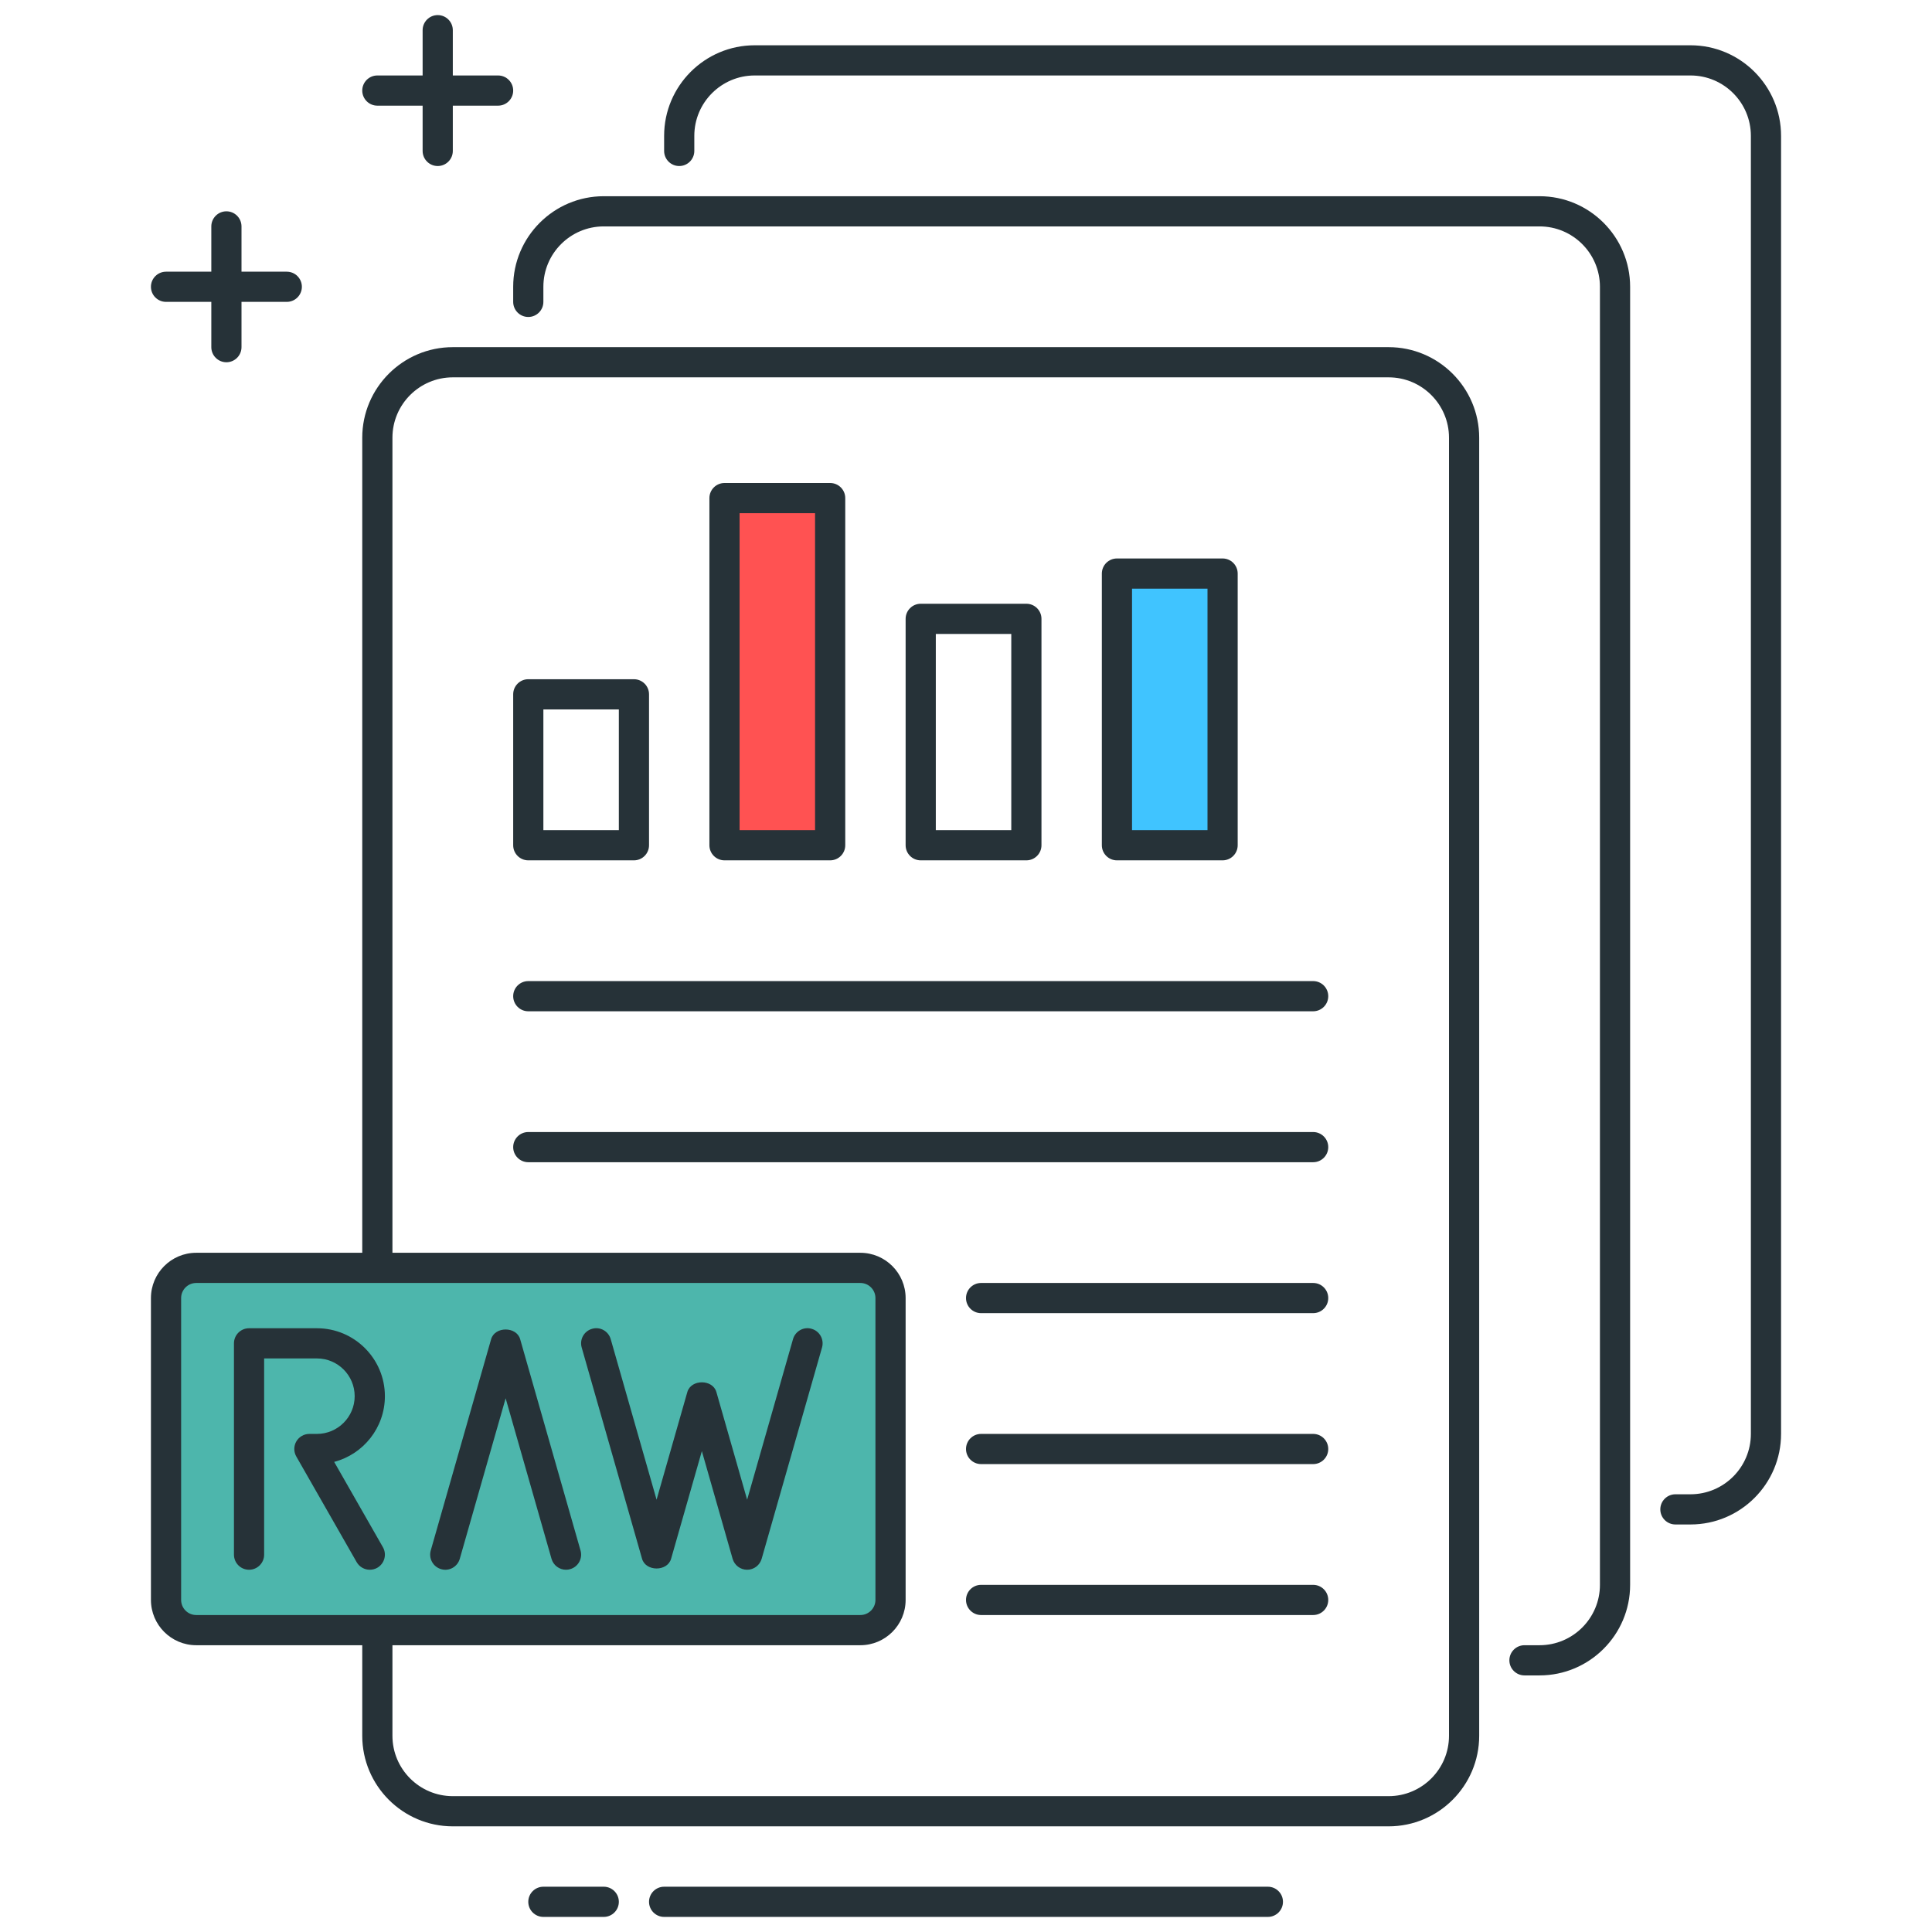 <?xml version="1.0" encoding="utf-8"?>
<!-- Generator: Adobe Illustrator 21.1.0, SVG Export Plug-In . SVG Version: 6.00 Build 0)  -->
<svg version="1.1" id="Icon_Set" xmlns="http://www.w3.org/2000/svg" xmlns:xlink="http://www.w3.org/1999/xlink" x="0px" y="0px"
	 viewBox="0 0 64 64" style="enable-background:new 0 0 64 64;" xml:space="preserve">
<style type="text/css">
	.st0{fill:#263238;}
	.st1{fill:#FFD740;}
	.st2{fill:#FF5252;}
	.st3{fill:#40C4FF;}
	.st4{fill:#4DB6AC;}
	.st5{fill:#FFFFFF;}
	.st6{fill:#FFD345;}
</style>
<g>
	<g>
		<path class="st0" d="M16.5,3.5h-4C12.224,3.5,12,3.276,12,3s0.224-0.5,0.5-0.5h4C16.776,2.5,17,2.724,17,3S16.776,3.5,16.5,3.5z"
			/>
	</g>
	<g>
		<path class="st0" d="M14.5,5.5C14.224,5.5,14,5.276,14,5V1c0-0.276,0.224-0.5,0.5-0.5S15,0.724,15,1v4
			C15,5.276,14.776,5.5,14.5,5.5z"/>
	</g>
	<g>
		<path class="st0" d="M9.5,10h-4C5.224,10,5,9.776,5,9.5S5.224,9,5.5,9h4C9.776,9,10,9.224,10,9.5S9.776,10,9.5,10z"/>
	</g>
	<g>
		<path class="st0" d="M7.5,12C7.224,12,7,11.776,7,11.5v-4C7,7.224,7.224,7,7.5,7S8,7.224,8,7.5v4C8,11.776,7.776,12,7.5,12z"/>
	</g>
	<g>
		<path class="st0" d="M51,55.5h-0.5c-0.276,0-0.5-0.224-0.5-0.5s0.224-0.5,0.5-0.5H51c1.103,0,2-0.897,2-2v-43c0-1.103-0.897-2-2-2
			H20c-1.103,0-2,0.897-2,2V10c0,0.276-0.224,0.5-0.5,0.5S17,10.276,17,10V9.5c0-1.654,1.346-3,3-3h31c1.654,0,3,1.346,3,3v43
			C54,54.154,52.654,55.5,51,55.5z"/>
	</g>
	<g>
		<path class="st0" d="M56,50.5h-0.5c-0.276,0-0.5-0.224-0.5-0.5s0.224-0.5,0.5-0.5H56c1.103,0,2-0.897,2-2v-43c0-1.103-0.897-2-2-2
			H25c-1.103,0-2,0.897-2,2V5c0,0.276-0.224,0.5-0.5,0.5S22,5.276,22,5V4.5c0-1.654,1.346-3,3-3h31c1.654,0,3,1.346,3,3v43
			C59,49.154,57.654,50.5,56,50.5z"/>
	</g>
	<g>
		<path class="st0" d="M46,60.5H15c-1.654,0-3-1.346-3-3v-43c0-1.654,1.346-3,3-3h31c1.654,0,3,1.346,3,3v43
			C49,59.154,47.654,60.5,46,60.5z M15,12.5c-1.103,0-2,0.897-2,2v43c0,1.103,0.897,2,2,2h31c1.103,0,2-0.897,2-2v-43
			c0-1.103-0.897-2-2-2H15z"/>
	</g>
	<g>
		<path class="st0" d="M20,63.5h-2c-0.276,0-0.5-0.224-0.5-0.5s0.224-0.5,0.5-0.5h2c0.276,0,0.5,0.224,0.5,0.5S20.276,63.5,20,63.5z
			"/>
	</g>
	<g>
		<path class="st4" d="M28.5,54h-22c-0.552,0-1-0.448-1-1V43c0-0.552,0.448-1,1-1h22c0.552,0,1,0.448,1,1v10
			C29.5,53.552,29.052,54,28.5,54z"/>
		<path class="st0" d="M28.5,54.5h-22C5.673,54.5,5,53.827,5,53V43c0-0.827,0.673-1.5,1.5-1.5h22c0.827,0,1.5,0.673,1.5,1.5v10
			C30,53.827,29.327,54.5,28.5,54.5z M6.5,42.5C6.224,42.5,6,42.725,6,43v10c0,0.275,0.224,0.5,0.5,0.5h22
			c0.276,0,0.5-0.225,0.5-0.5V43c0-0.275-0.224-0.5-0.5-0.5H6.5z"/>
	</g>
	<g>
		<path class="st0" d="M12.25,52c-0.174,0-0.342-0.091-0.435-0.252l-2-3.5c-0.088-0.154-0.088-0.345,0.001-0.499
			c0.09-0.154,0.254-0.249,0.433-0.249h0.25c0.689,0,1.25-0.561,1.25-1.25S11.189,45,10.5,45H8.75v6.5c0,0.276-0.224,0.5-0.5,0.5
			s-0.5-0.224-0.5-0.5v-7c0-0.276,0.224-0.5,0.5-0.5h2.25c1.241,0,2.25,1.01,2.25,2.25c0,1.044-0.714,1.924-1.68,2.177l1.614,2.825
			c0.137,0.239,0.054,0.545-0.186,0.683C12.42,51.979,12.334,52,12.25,52z"/>
	</g>
	<g>
		<path class="st0" d="M18.75,52c-0.217,0-0.417-0.143-0.48-0.362L16.75,46.32l-1.519,5.317c-0.076,0.266-0.354,0.422-0.618,0.343
			c-0.266-0.075-0.419-0.353-0.344-0.618l2-7c0.123-0.428,0.839-0.428,0.962,0l2,7c0.076,0.266-0.078,0.543-0.344,0.618
			C18.841,51.994,18.795,52,18.75,52z"/>
	</g>
	<g>
		<path class="st0" d="M24.75,52c-0.223,0-0.419-0.148-0.481-0.362L23.25,48.07l-1.019,3.567c-0.123,0.428-0.839,0.428-0.962,0l-2-7
			c-0.076-0.266,0.078-0.543,0.344-0.618c0.265-0.079,0.542,0.076,0.618,0.343l1.519,5.317l1.019-3.567
			c0.123-0.428,0.839-0.428,0.962,0l1.019,3.567l1.519-5.317c0.076-0.267,0.356-0.423,0.618-0.343
			c0.266,0.075,0.419,0.353,0.344,0.618l-2,7C25.169,51.852,24.973,52,24.75,52z"/>
	</g>
	<g>
		<path class="st0" d="M42,63.5H22c-0.276,0-0.5-0.224-0.5-0.5s0.224-0.5,0.5-0.5h20c0.276,0,0.5,0.224,0.5,0.5S42.276,63.5,42,63.5
			z"/>
	</g>
	<g>
		<path class="st0" d="M21,28.5h-3.5c-0.276,0-0.5-0.224-0.5-0.5v-5c0-0.276,0.224-0.5,0.5-0.5H21c0.276,0,0.5,0.224,0.5,0.5v5
			C21.5,28.276,21.276,28.5,21,28.5z M18,27.5h2.5v-4H18V27.5z"/>
	</g>
	<g>
		<path class="st0" d="M34,28.5h-3.5c-0.276,0-0.5-0.224-0.5-0.5v-7.5c0-0.276,0.224-0.5,0.5-0.5H34c0.276,0,0.5,0.224,0.5,0.5V28
			C34.5,28.276,34.276,28.5,34,28.5z M31,27.5h2.5V21H31V27.5z"/>
	</g>
	<g>
		<rect x="37" y="19" class="st3" width="3.5" height="9"/>
		<path class="st0" d="M40.5,28.5H37c-0.276,0-0.5-0.224-0.5-0.5v-9c0-0.276,0.224-0.5,0.5-0.5h3.5c0.276,0,0.5,0.224,0.5,0.5v9
			C41,28.276,40.776,28.5,40.5,28.5z M37.5,27.5H40v-8h-2.5V27.5z"/>
	</g>
	<g>
		<rect x="24" y="16.5" class="st2" width="3.5" height="11.5"/>
		<path class="st0" d="M27.5,28.5H24c-0.276,0-0.5-0.224-0.5-0.5V16.5c0-0.276,0.224-0.5,0.5-0.5h3.5c0.276,0,0.5,0.224,0.5,0.5V28
			C28,28.276,27.776,28.5,27.5,28.5z M24.5,27.5H27V17h-2.5V27.5z"/>
	</g>
	<g>
		<path class="st0" d="M43.5,38.5h-26c-0.276,0-0.5-0.224-0.5-0.5s0.224-0.5,0.5-0.5h26c0.276,0,0.5,0.224,0.5,0.5
			S43.776,38.5,43.5,38.5z"/>
	</g>
	<g>
		<path class="st0" d="M43.5,43.5h-11c-0.276,0-0.5-0.224-0.5-0.5s0.224-0.5,0.5-0.5h11c0.276,0,0.5,0.224,0.5,0.5
			S43.776,43.5,43.5,43.5z"/>
	</g>
	<g>
		<path class="st0" d="M43.5,48.5h-11c-0.276,0-0.5-0.224-0.5-0.5s0.224-0.5,0.5-0.5h11c0.276,0,0.5,0.224,0.5,0.5
			S43.776,48.5,43.5,48.5z"/>
	</g>
	<g>
		<path class="st0" d="M43.5,53.5h-11c-0.276,0-0.5-0.224-0.5-0.5s0.224-0.5,0.5-0.5h11c0.276,0,0.5,0.224,0.5,0.5
			S43.776,53.5,43.5,53.5z"/>
	</g>
	<g>
		<path class="st0" d="M43.5,33.5h-26c-0.276,0-0.5-0.224-0.5-0.5s0.224-0.5,0.5-0.5h26c0.276,0,0.5,0.224,0.5,0.5
			S43.776,33.5,43.5,33.5z"/>
	</g>
</g>
</svg>
